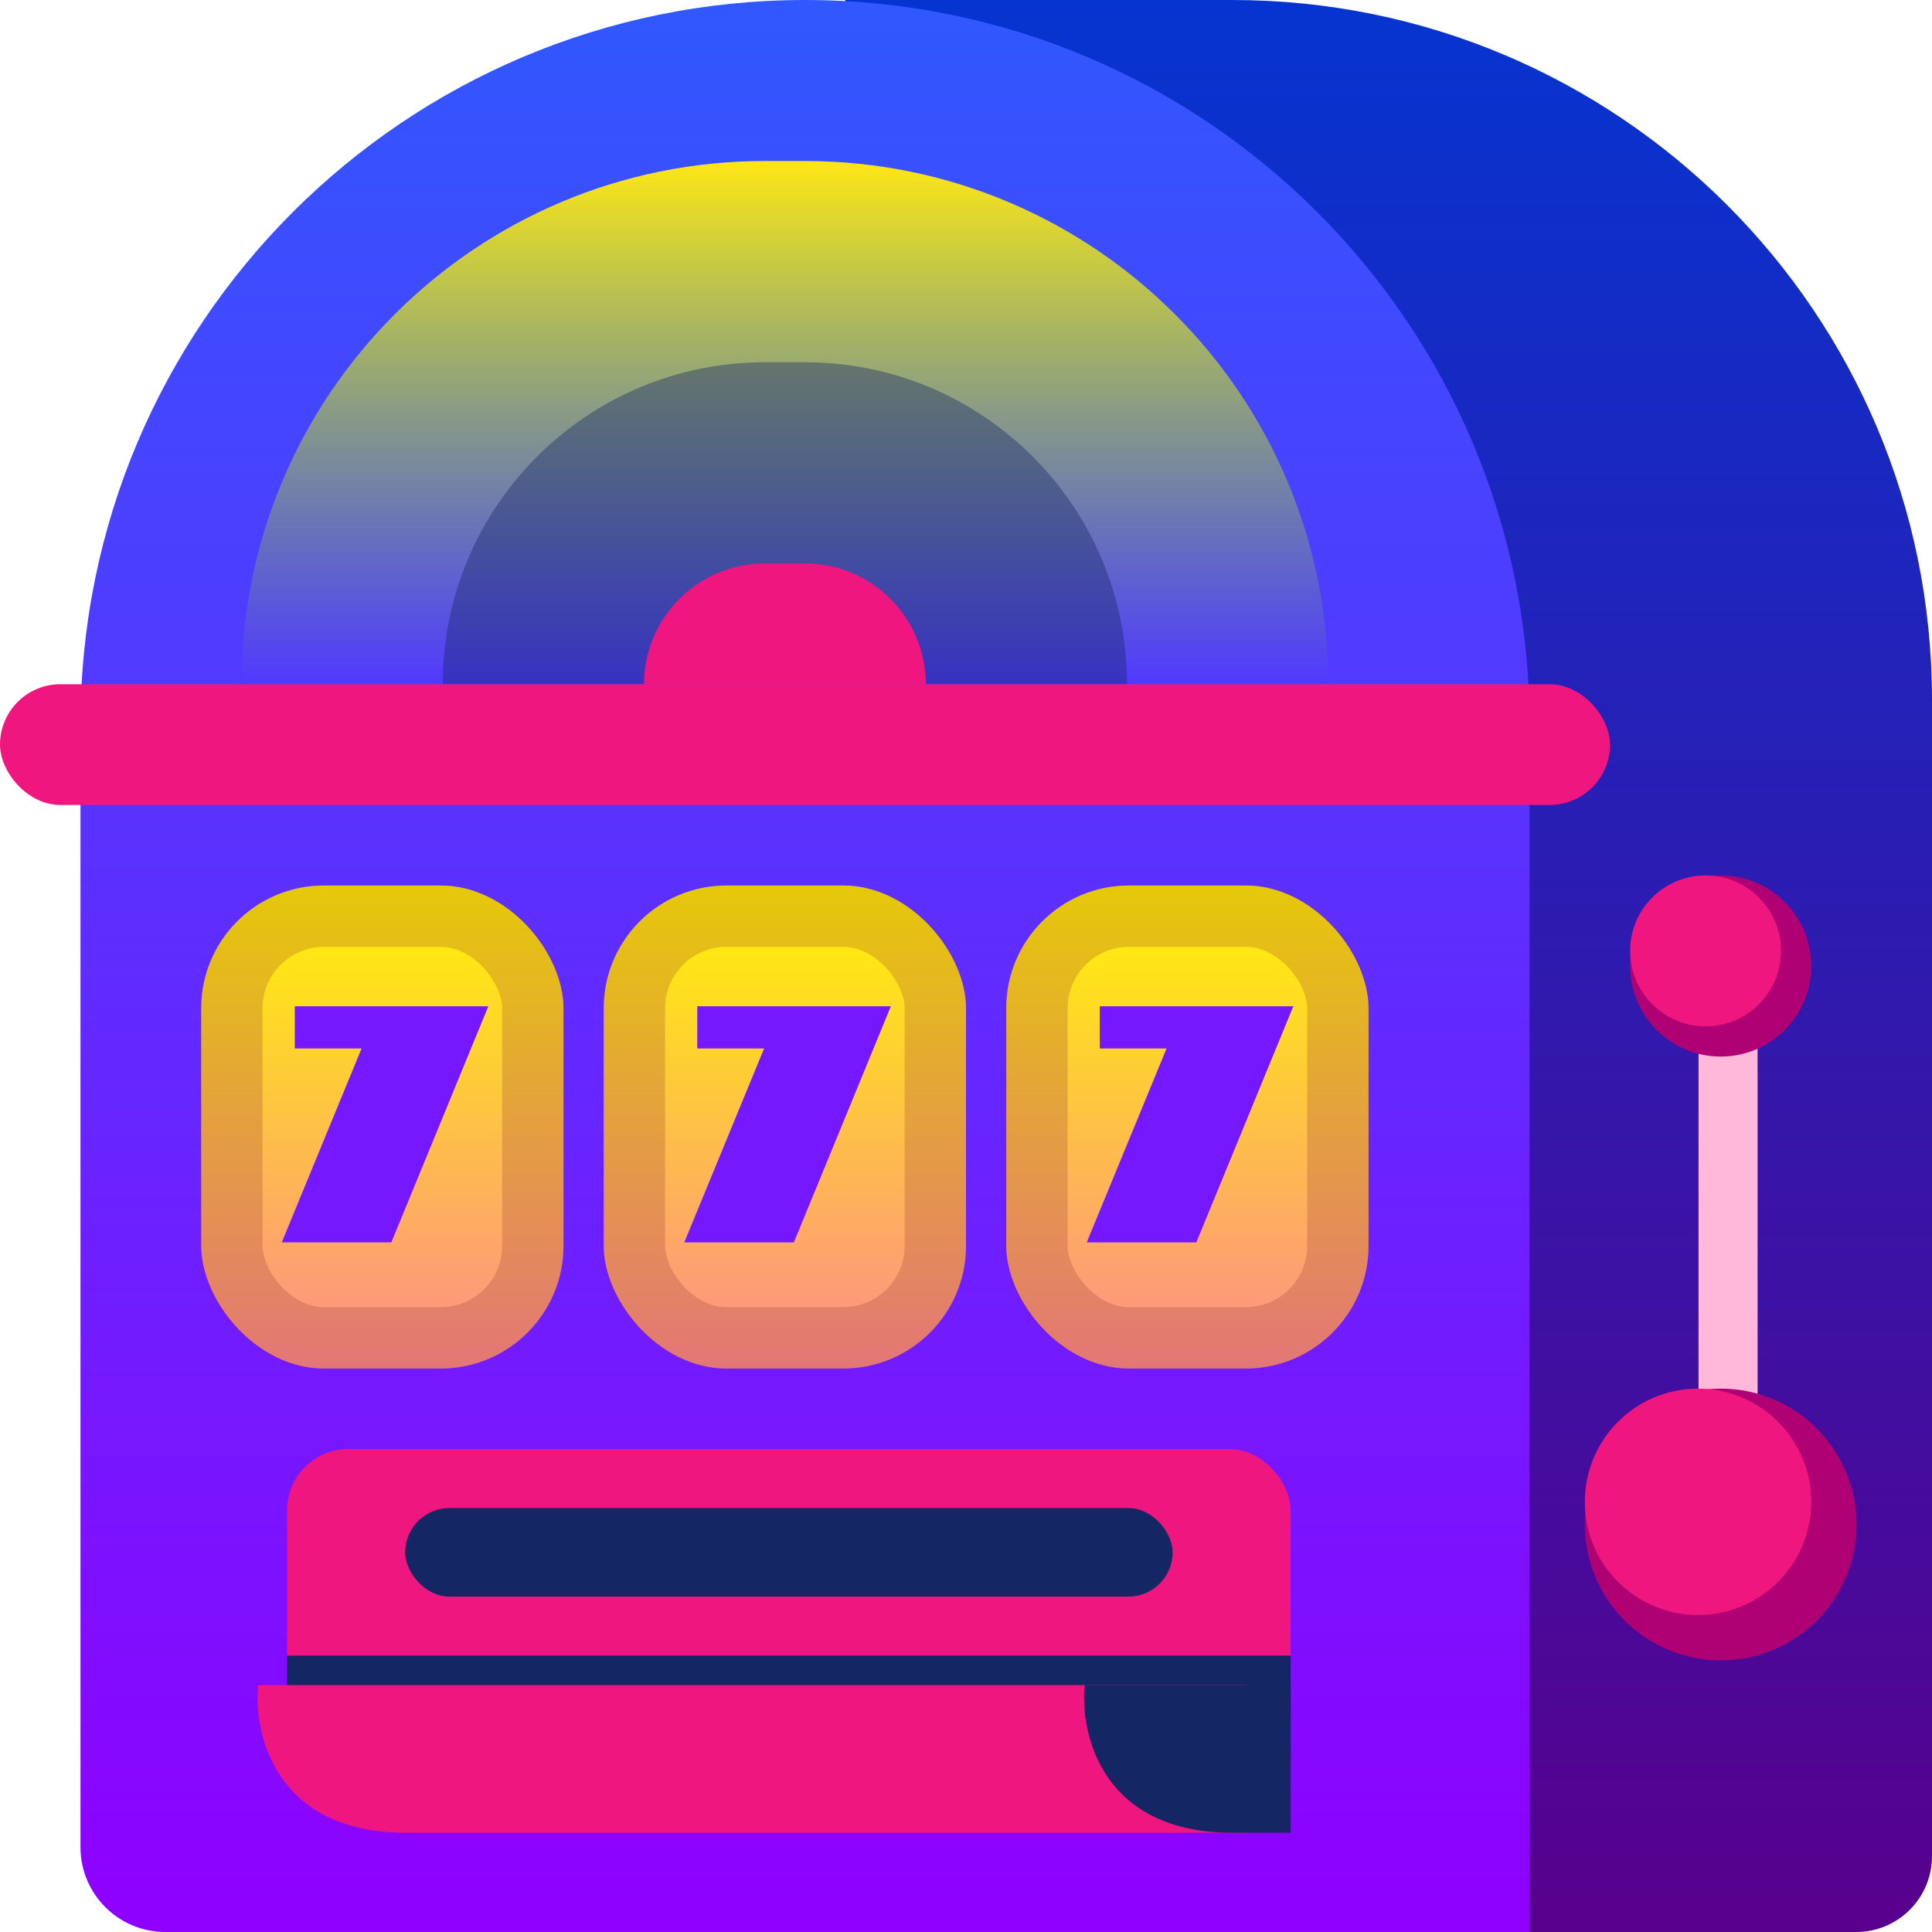 <svg width="32" height="32" viewBox="0 0 32 32" fill="none" xmlns="http://www.w3.org/2000/svg">
<path d="M14 0H20.411C26.811 0 32 5.189 32 11.589V30.745C32 31.438 31.438 32 30.745 32H14V0Z" fill="url(#paint0_linear_3678_26607)"/>
<path d="M1.333 12C1.333 5.373 6.706 0 13.334 0C19.961 0 25.334 5.373 25.334 12V32H2.738C1.962 32 1.333 31.371 1.333 30.595V12Z" fill="url(#paint1_linear_3678_26607)"/>
<path d="M4 11.333C4 6.547 7.88 2.667 12.667 2.667H13.333C18.12 2.667 22 6.547 22 11.333H4Z" fill="url(#paint2_linear_3678_26607)"/>
<path opacity="0.4" d="M7.333 11.333C7.333 8.388 9.721 6 12.667 6H13.334C16.279 6 18.667 8.388 18.667 11.333H7.333Z" fill="#142664"/>
<path d="M10.667 11.333C10.667 10.229 11.562 9.333 12.667 9.333H13.334C14.438 9.333 15.334 10.229 15.334 11.333H10.667Z" fill="#EF177F"/>
<rect x="3.333" y="14.667" width="6" height="8" rx="2.032" fill="url(#paint3_linear_3678_26607)"/>
<rect x="3.841" y="15.175" width="4.984" height="6.984" rx="1.524" stroke="#882C2C" stroke-opacity="0.22" stroke-width="1.016"/>
<rect x="10" y="14.667" width="6" height="8" rx="2.032" fill="url(#paint4_linear_3678_26607)"/>
<rect x="10.508" y="15.175" width="4.984" height="6.984" rx="1.524" stroke="#882C2C" stroke-opacity="0.22" stroke-width="1.016"/>
<rect x="16.667" y="14.667" width="6" height="8" rx="2.032" fill="url(#paint5_linear_3678_26607)"/>
<rect x="17.175" y="15.175" width="4.984" height="6.984" rx="1.524" stroke="#882C2C" stroke-opacity="0.22" stroke-width="1.016"/>
<rect x="4.755" y="24" width="16.622" height="4.4" rx="1.016" fill="#EF177F"/>
<rect x="6.711" y="24.978" width="12.711" height="1.467" rx="0.733" fill="#142664"/>
<path d="M4.755 27.422H21.378V29.378H4.755V27.422Z" fill="#142664"/>
<path d="M6.721 30.356C4.57 30.356 4.195 28.726 4.277 27.911H20.644V30.356H6.721Z" fill="#EF177F"/>
<path d="M20.41 30.356C18.259 30.356 17.884 28.726 17.966 27.911H21.378V30.356H20.41Z" fill="#142664"/>
<path d="M6.482 20.578H4.667L5.989 17.366H4.883V16.667H8.089L6.482 20.578Z" fill="#7518FF"/>
<path d="M13.149 20.578H11.334L12.656 17.366H11.549V16.667H14.756L13.149 20.578Z" fill="#7518FF"/>
<path d="M19.815 20.578H18L19.322 17.366H18.216V16.667H21.422L19.815 20.578Z" fill="#7518FF"/>
<rect x="28.133" y="16.267" width="0.978" height="9.778" fill="#FFB8DA"/>
<rect y="11.333" width="26.667" height="2" rx="1" fill="#EF177F"/>
<circle cx="28.5" cy="16" r="1.5" fill="#AF0074"/>
<circle cx="28.25" cy="15.75" r="1.25" fill="#EF177F"/>
<circle cx="28.5" cy="25.25" r="2.25" fill="#AF0074"/>
<circle cx="28.125" cy="24.875" r="1.875" fill="#EF177F"/>
<defs>
<linearGradient id="paint0_linear_3678_26607" x1="23" y1="0" x2="23" y2="32" gradientUnits="userSpaceOnUse">
<stop stop-color="#0634D0"/>
<stop offset="1" stop-color="#58008D"/>
</linearGradient>
<linearGradient id="paint1_linear_3678_26607" x1="13.334" y1="0" x2="13.334" y2="32" gradientUnits="userSpaceOnUse">
<stop stop-color="#3058FE"/>
<stop offset="1" stop-color="#8F00FF"/>
</linearGradient>
<linearGradient id="paint2_linear_3678_26607" x1="13" y1="2.667" x2="13" y2="11.333" gradientUnits="userSpaceOnUse">
<stop stop-color="#FFE615"/>
<stop offset="1" stop-color="#90EF17" stop-opacity="0"/>
</linearGradient>
<linearGradient id="paint3_linear_3678_26607" x1="6.333" y1="14.667" x2="6.333" y2="22.667" gradientUnits="userSpaceOnUse">
<stop stop-color="#FFF501"/>
<stop offset="1" stop-color="#FD8C8C"/>
</linearGradient>
<linearGradient id="paint4_linear_3678_26607" x1="13" y1="14.667" x2="13" y2="22.667" gradientUnits="userSpaceOnUse">
<stop stop-color="#FFF501"/>
<stop offset="1" stop-color="#FD8C8C"/>
</linearGradient>
<linearGradient id="paint5_linear_3678_26607" x1="19.667" y1="14.667" x2="19.667" y2="22.667" gradientUnits="userSpaceOnUse">
<stop stop-color="#FFF501"/>
<stop offset="1" stop-color="#FD8C8C"/>
</linearGradient>
</defs>
</svg>
